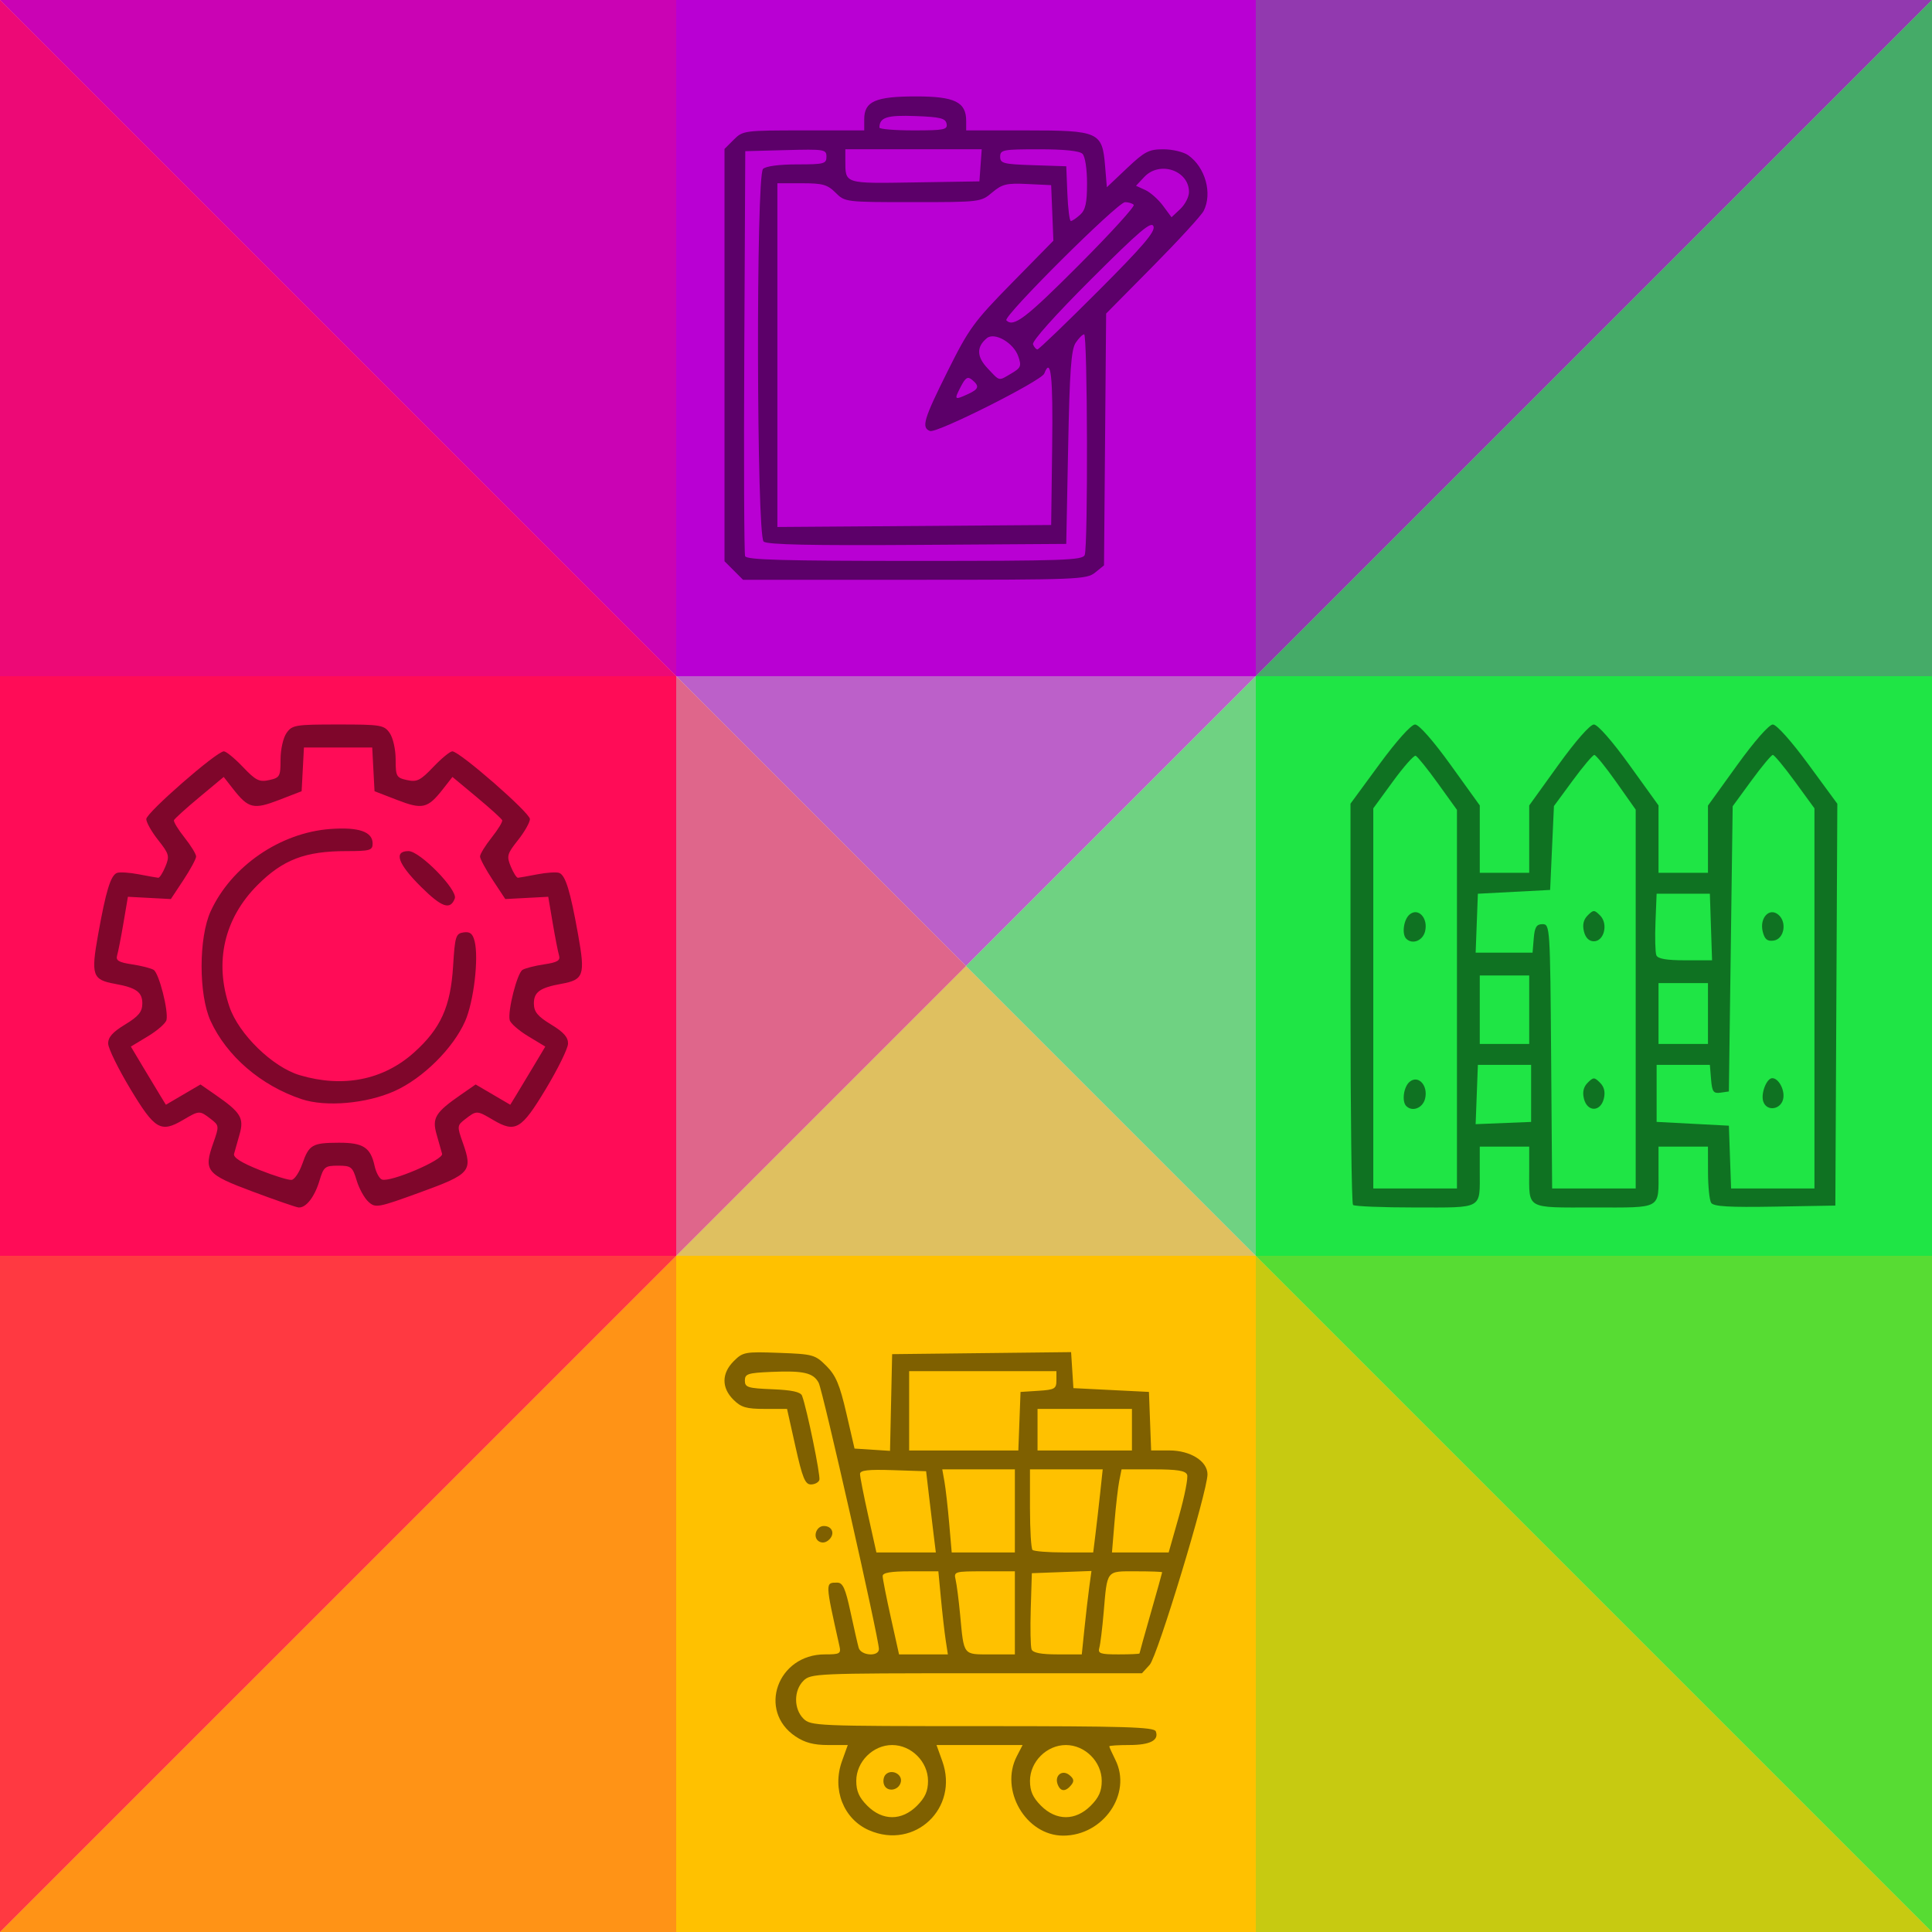 <?xml version="1.0" encoding="UTF-8" standalone="no"?>
<svg
   width="1000"
   height="1000"
   viewBox="0 0 264.583 264.583"
   xml:space="preserve"
   version="1.1"
   id="svg34"
   sodipodi:docname="econcompass.svg"
   inkscape:version="1.2 (dc2aedaf03, 2022-05-15)"
   xmlns:inkscape="http://www.inkscape.org/namespaces/inkscape"
   xmlns:sodipodi="http://sodipodi.sourceforge.net/DTD/sodipodi-0.dtd"
   xmlns="http://www.w3.org/2000/svg"
   xmlns:svg="http://www.w3.org/2000/svg"><defs
     id="defs38" /><sodipodi:namedview
     id="namedview36"
     pagecolor="#505050"
     bordercolor="#eeeeee"
     borderopacity="1"
     inkscape:showpageshadow="0"
     inkscape:pageopacity="0"
     inkscape:pagecheckerboard="0"
     inkscape:deskcolor="#505050"
     showgrid="false"
     inkscape:zoom="0.525"
     inkscape:cx="307.61905"
     inkscape:cy="500.95238"
     inkscape:window-width="1366"
     inkscape:window-height="705"
     inkscape:window-x="-8"
     inkscape:window-y="-8"
     inkscape:window-maximized="1"
     inkscape:current-layer="svg34" /><path
     style="fill:#ffc100;fill-opacity:1;stroke:none;stroke-width:1.058;stroke-linecap:round;stroke-linejoin:bevel"
     d="M264.583 264.583H-0L132.292 132.292Z"
     id="path2" /><path
     style="fill:#b900d3;fill-opacity:1;stroke:none;stroke-width:1.058;stroke-linecap:round;stroke-linejoin:bevel"
     d="M0 0h264.583L132.292 132.292Z"
     id="path4" /><path
     style="fill:#1fe545;fill-opacity:1;stroke:none;stroke-width:1.058;stroke-linecap:round;stroke-linejoin:bevel"
     d="M264.583 0V264.583L132.292 132.292Z"
     id="path6" /><path
     style="fill:#ff0c57;fill-opacity:1;stroke:none;stroke-width:1.058;stroke-linecap:round;stroke-linejoin:bevel"
     d="M0 264.583V-0L132.292 132.292Z"
     id="path8" /><path
     style="fill-opacity:.502;stroke-width:1.058;stroke-linecap:round;stroke-linejoin:bevel;fill:silver"
     d="M92.604 92.604h79.375v79.375H92.604Z"
     id="path10" /><path
     style="fill:#dc0695;fill-opacity:.502;stroke:none;stroke-width:1.058;stroke-linecap:round;stroke-linejoin:bevel"
     d="M0 0v92.604h92.604V0Z"
     id="path12" /><path
     style="fill:#6c738c;fill-opacity:.502;stroke:none;stroke-width:1.058;stroke-linecap:round;stroke-linejoin:bevel"
     d="M171.979 0v92.604h92.604V0Z"
     id="path14" /><path
     style="fill:#8fd323;fill-opacity:.502;stroke:none;stroke-width:1.058;stroke-linecap:round;stroke-linejoin:bevel"
     d="M171.979 171.979v92.604h92.604v-92.604z"
     id="path16" /><path
     style="fill:#ff672c;fill-opacity:.502;stroke:none;stroke-width:1.058;stroke-linecap:round;stroke-linejoin:bevel"
     d="M0 171.979v92.604h92.604v-92.604z"
     id="path18" /><path
     d="M189.182 53.36c-6.387-2.389-6.744-2.832-5.383-6.686.81-2.295.802-2.37-.371-3.272-1.516-1.167-1.557-1.165-3.775.143-3.059 1.805-3.871 1.327-7.222-4.242-1.652-2.745-3.019-5.532-3.039-6.194-.026-.879.595-1.585 2.312-2.627 1.84-1.117 2.351-1.733 2.364-2.851.018-1.586-.818-2.195-3.74-2.722-3.102-.559-3.312-1.173-2.315-6.744 1.074-6.002 1.722-8.116 2.586-8.448.367-.141 1.715-.054 2.996.193 1.281.247 2.477.46 2.659.472.182.013.621-.679.976-1.537.593-1.431.511-1.731-.987-3.622-.898-1.134-1.633-2.431-1.633-2.882 0-.861 9.638-9.274 10.625-9.274.314 0 1.487.963 2.607 2.14 1.762 1.852 2.246 2.094 3.596 1.797 1.461-.321 1.561-.501 1.561-2.811 0-1.384.359-2.981.818-3.636.767-1.095 1.205-1.168 7.063-1.168s6.296.072 7.063 1.168c.458.655.818 2.252.818 3.636 0 2.31.1 2.49 1.561 2.811 1.351.297 1.835.055 3.596-1.797 1.12-1.177 2.293-2.14 2.607-2.14.987 0 10.625 8.412 10.625 9.274 0 .451-.735 1.748-1.633 2.882-1.498 1.891-1.58 2.191-.987 3.622.355.858.795 1.55.976 1.537.182-.013 1.378-.225 2.659-.472 1.281-.247 2.629-.334 2.996-.193.864.332 1.511 2.446 2.586 8.448.998 5.572.787 6.185-2.315 6.744-2.922.527-3.758 1.136-3.74 2.722.013 1.118.524 1.734 2.364 2.851 1.717 1.042 2.338 1.748 2.312 2.627-.02.661-1.387 3.448-3.039 6.194-3.351 5.57-4.164 6.047-7.222 4.242-2.218-1.309-2.259-1.31-3.775-.143-1.172.902-1.181.977-.371 3.272 1.377 3.9 1.048 4.282-5.82 6.782-5.832 2.123-6.137 2.179-7.106 1.302-.557-.504-1.284-1.823-1.616-2.932-.558-1.864-.75-2.016-2.539-2.016-1.799 0-1.979.146-2.558 2.078-.666 2.222-1.857 3.737-2.865 3.644-.341-.032-3.164-1.009-6.275-2.173zm6.795-3.786c.912-2.636 1.361-2.897 4.997-2.907 3.348-.009 4.347.638 4.904 3.174.195.889.644 1.728.998 1.864 1.131.434 8.475-2.702 8.245-3.52-.114-.406-.456-1.614-.759-2.685-.63-2.226-.16-2.989 3.338-5.413l2.018-1.399 2.37 1.389 2.37 1.389.744-1.213c.409-.667 1.489-2.46 2.399-3.983l1.655-2.77-2.351-1.42c-1.293-.781-2.43-1.781-2.528-2.221-.284-1.286 1.027-6.414 1.755-6.864.366-.226 1.701-.567 2.967-.756 1.829-.274 2.247-.526 2.037-1.229-.145-.486-.537-2.49-.87-4.454l-.606-3.571-2.941.156-2.941.156-1.73-2.621c-.951-1.442-1.73-2.887-1.73-3.211 0-.325.716-1.491 1.59-2.591.875-1.1 1.525-2.169 1.445-2.375-.08-.206-1.645-1.623-3.479-3.15l-3.334-2.775-1.304 1.667c-2.082 2.66-2.796 2.828-6.278 1.482l-3.088-1.194-.158-2.992-.158-2.992h-9.352l-.158 2.992-.158 2.992-3.088 1.194c-3.483 1.346-4.197 1.178-6.278-1.482l-1.304-1.667-3.334 2.775c-1.833 1.526-3.399 2.944-3.479 3.15-.08.206.57 1.275 1.445 2.375.875 1.1 1.59 2.267 1.59 2.591 0 .325-.778 1.77-1.73 3.211l-1.73 2.621-2.941-.156-2.941-.156-.606 3.571c-.333 1.964-.725 3.968-.87 4.454-.21.702.208.954 2.037 1.229 1.266.19 2.601.53 2.967.756.728.45 2.04 5.578 1.755 6.864-.098.441-1.235 1.44-2.528 2.221l-2.351 1.42 1.655 2.77c.91 1.523 1.99 3.316 2.399 3.983l.744 1.213 2.37-1.389 2.37-1.389 2.018 1.399c3.498 2.424 3.968 3.186 3.338 5.413-.303 1.071-.645 2.28-.759 2.686-.14.5.984 1.215 3.47 2.206 2.023.807 4.009 1.42 4.414 1.362.405-.058 1.059-1.039 1.454-2.181zm-.088-8.874c-5.558-1.846-10.264-5.889-12.473-10.717-1.643-3.59-1.639-11.401.007-15 2.829-6.185 9.536-10.792 16.429-11.285 3.874-.277 5.757.377 5.757 2 0 .925-.372 1.032-3.582 1.032-5.649 0-8.698 1.163-12.176 4.644-4.571 4.576-5.944 10.519-3.852 16.672 1.278 3.758 5.913 8.268 9.634 9.373 5.932 1.762 11.455.66 15.663-3.122 3.643-3.276 4.991-6.26 5.333-11.804.254-4.111.368-4.479 1.439-4.631.885-.126 1.247.167 1.512 1.224.58 2.312-.122 8.24-1.293 10.915-1.63 3.724-5.787 7.847-9.67 9.589-3.848 1.727-9.412 2.213-12.729 1.112zm16.341-29.085c-3.176-3.15-3.782-4.886-1.707-4.886 1.568 0 6.78 5.339 6.337 6.492-.624 1.625-1.776 1.225-4.63-1.606z"
     style="fill:#000;fill-opacity:.502;stroke:none;stroke-width:.868;stroke-opacity:1"
     transform="translate(-154.578 109.827)"
     id="path20" /><path
     d="M345.365 131.778c-.191-.191-.347-12.634-.347-27.65V76.825l3.978-5.421c2.356-3.211 4.34-5.421 4.867-5.421.533 0 2.487 2.221 4.876 5.541l3.987 5.541v9.23h6.77v-9.23l3.987-5.541c2.36-3.28 4.346-5.541 4.867-5.541.521 0 2.506 2.261 4.867 5.541l3.987 5.541v9.23h6.77v-9.207l4.003-5.552c2.348-3.256 4.364-5.552 4.876-5.552.506 0 2.546 2.28 4.855 5.427l3.982 5.427-.135 27.514-.135 27.514-8.294.144c-6.286.109-8.396-.017-8.716-.521-.232-.366-.425-2.247-.43-4.18l-.008-3.515h-6.77v3.343c0 5.302.553 4.99-8.854 4.99-9.407 0-8.854.312-8.854-4.99v-3.343h-6.77v3.343c0 5.301.549 4.99-8.823 4.99-4.505 0-8.347-.156-8.538-.347zm14.235-28.181V77.673l-2.613-3.631c-1.437-1.997-2.809-3.698-3.048-3.779-.239-.081-1.641 1.506-3.116 3.527l-2.681 3.674v52.058h11.458zm-6.944 14.64c-.636-.636-.358-2.641.46-3.32 1.197-.993 2.569.512 2.115 2.321-.321 1.278-1.743 1.83-2.575.999zm0-22.915c-.636-.636-.358-2.641.46-3.32 1.197-.993 2.569.512 2.115 2.321-.321 1.278-1.743 1.83-2.575.999zm31.422 8.26V77.643l-2.64-3.746c-1.452-2.061-2.813-3.746-3.024-3.746-.212 0-1.543 1.576-2.959 3.502l-2.574 3.502-.26 5.742-.26 5.742-4.948.26-4.948.26-.152 4.036-.152 4.036h7.793l.162-1.953c.128-1.552.376-1.953 1.203-1.953 1.019 0 1.045.393 1.179 18.098l.137 18.098h11.444zm-7.088 13.656c-.228-.91-.063-1.621.511-2.195.784-.784.913-.784 1.697 0 .574.574.739 1.285.511 2.195-.458 1.827-2.261 1.827-2.719 0zm0-22.915c-.228-.91-.063-1.621.511-2.195.784-.784.913-.784 1.697 0 1.143 1.143.568 3.541-.849 3.541-.664 0-1.14-.471-1.36-1.346zm31.566 9.169V77.463l-2.668-3.657c-1.467-2.011-2.831-3.657-3.03-3.657-.199 0-1.518 1.582-2.931 3.515l-2.568 3.515-.26 19.53-.26 19.53-1.138.162c-.978.139-1.162-.118-1.302-1.823l-.164-1.985h-7.291v7.812l4.948.26 4.948.26.151 4.297.151 4.297h11.416zm-7.015 14.101c-.346-1.089.469-3.175 1.241-3.175.839 0 1.687 1.512 1.518 2.706-.226 1.596-2.289 1.947-2.758.469zm-.065-23.236c-.469-1.868.895-3.36 2.133-2.333 1.222 1.014.807 3.344-.633 3.549-.878.125-1.236-.165-1.5-1.216zM369.756 116.501v-3.906h-7.291l-.153 4.06-.153 4.06 3.798-.153 3.798-.153zm-.26-11.458v-4.687h-6.77v9.375h6.77zm24.478.521v-4.166h-6.77v8.333h6.77zm.411-11.848-.15-4.557h-7.291l-.155 3.857c-.085 2.122-.034 4.172.114 4.557.19.494 1.349.7 3.951.7h3.682z"
     style="fill:#000;fill-opacity:.502;stroke:none;stroke-width:.868"
     transform="translate(-160.073 33.236)"
     id="path22" /><g
     style="stroke:none;fill:#000;fill-opacity:.502"
     id="g28"><path
       d="m198.351 80.287-1.269-1.269V22.554l1.269-1.269c1.242-1.242 1.447-1.269 9.567-1.269h8.298v-1.522c0-2.458 1.529-3.132 7.097-3.132 5.307 0 6.866.763 6.866 3.361v1.293h8.217c9.953 0 10.42.209 10.804 4.84l.244 2.944 2.748-2.599c2.431-2.299 3.007-2.599 4.991-2.599 1.234 0 2.762.363 3.395.807 2.348 1.645 3.345 5.225 2.125 7.631-.315.621-3.45 4.039-6.965 7.594l-6.392 6.464-.145 17.242-.145 17.242-1.221.988c-1.162.94-2.358.988-24.718.988h-23.497zm48.063-2.134c.46-1.198.384-30.211-.079-30.211-.216 0-.74.524-1.164 1.164-.613.926-.824 3.857-1.029 14.351l-.259 13.187-20.367.135c-14.604.097-20.567-.031-21.074-.451-.972-.807-1.056-50.068-.086-51.037.377-.377 2.207-.621 4.654-.621 3.711 0 4.034-.084 4.034-1.052 0-1.002-.266-1.045-5.559-.905l-5.559.147-.134 27.409c-.074 15.075-.023 27.7.113 28.056.193.504 5.319.646 23.222.646 20.472 0 23.008-.089 23.288-.818zm-4.459-14.826c.126-9.656-.169-12.387-1.081-10.01-.382.996-14.743 8.215-15.649 7.867-1.211-.465-.878-1.592 2.422-8.208 2.917-5.849 3.583-6.762 8.815-12.09l5.66-5.763-.153-3.805-.153-3.805-3.257-.155c-2.86-.136-3.448.006-4.823 1.164-1.552 1.306-1.654 1.318-10.859 1.318-9.223 0-9.302-.01-10.585-1.293-1.112-1.112-1.76-1.293-4.631-1.293h-3.338v47.074l18.747-.136 18.747-.136zm-11.541-7.194c1.506-.686 1.624-1.087.574-1.959-.606-.503-.895-.324-1.565.971-.92 1.779-.865 1.834.991.988zm5.967-2.841c1.301-.769 1.395-1.005.929-2.343-.646-1.854-3.248-3.352-4.302-2.477-1.439 1.194-1.404 2.529.108 4.13 1.715 1.817 1.452 1.761 3.266.689zm11.851-11.249c6.168-6.178 7.875-8.175 7.599-8.892-.289-.753-1.883.6-8.561 7.269-4.934 4.927-8.099 8.472-7.938 8.892.147.384.42.698.607.698.186 0 3.918-3.585 8.293-7.967zm-2.641-3.564c4.344-4.351 7.735-8.075 7.536-8.274-.2-.2-.735-.363-1.188-.363-1.015 0-16.766 15.679-16.259 16.186.993.993 2.63-.254 9.912-7.548zm.193-6.908c.735-.666.946-1.62.946-4.292 0-1.983-.262-3.699-.621-4.057-.402-.402-2.494-.621-5.947-.621-4.947 0-5.327.072-5.327 1.014 0 .919.426 1.028 4.525 1.164l4.525.149.152 3.749c.084 2.062.298 3.749.476 3.749.178 0 .75-.385 1.27-.856zm14.909-3.113c0-2.962-4.011-4.315-6.124-2.065l-1.133 1.206 1.266.577c.696.317 1.791 1.287 2.432 2.155l1.167 1.578 1.196-1.124c.658-.618 1.196-1.665 1.196-2.326zm-28.543-3.659.159-2.198h-18.677v1.509c0 3.252-.218 3.183 9.498 3.028l8.861-.141zm-4.652-5.689c-.144-.755-.851-.93-4.26-1.058-3.911-.146-4.916.174-4.944 1.575-.004.213 2.104.388 4.684.388 4.19 0 4.674-.097 4.519-.905z"
       style="stroke-width:.869;stroke:none;fill:#000;fill-opacity:.502"
       transform="translate(-97.863 -2.157)"
       id="path26" /></g><g
     style="fill:#000;fill-opacity:.502;stroke:none"
     id="g32"><path
       d="M195.835 236.353c-3.514-1.53-5.114-5.602-3.721-9.474l.792-2.204h-2.704c-1.96 0-3.188-.325-4.461-1.183-5.22-3.513-2.459-11.23 4.018-11.23 2.077 0 2.24-.095 2.001-1.164-1.964-8.79-1.96-8.663-.298-8.663.768 0 1.119.773 1.815 4.008.475 2.204.979 4.415 1.121 4.913.313 1.099 2.774 1.255 2.774.176 0-1.426-7.693-35.421-8.252-36.466-.736-1.375-2.072-1.681-6.498-1.49-3.213.139-3.609.269-3.609 1.19 0 .926.396 1.05 3.775 1.187 2.661.107 3.857.367 4.054.881.652 1.699 2.561 10.981 2.374 11.542-.112.337-.635.613-1.161.613-.79 0-1.158-.902-2.111-5.172l-1.155-5.172h-3.041c-2.539 0-3.251-.209-4.311-1.269-1.636-1.636-1.617-3.602.049-5.268 1.258-1.258 1.543-1.31 6.197-1.14 4.667.171 4.949.248 6.49 1.79 1.298 1.298 1.83 2.557 2.735 6.465l1.124 4.853 2.43.157 2.43.157.145-6.622.145-6.622 12.254-.139 12.254-.139.158 2.466.158 2.466 5.172.259 5.172.259.151 4.008.151 4.008h2.494c2.878 0 5.218 1.465 5.222 3.27.005 2.324-6.849 24.915-7.913 26.08l-1.062 1.164h-22.666c-21.976 0-22.697.031-23.7 1.034-1.33 1.33-1.33 3.842 0 5.172 1.004 1.004 1.724 1.034 24.511 1.034 19.468 0 23.523.122 23.75.713.47 1.226-.784 1.873-3.628 1.873-1.508 0-2.741.081-2.741.179 0 .099.377.935.837 1.858 2.311 4.633-1.653 10.38-7.156 10.373-5.105-.006-8.738-6.245-6.339-10.885l.789-1.526h-11.793l.792 2.204c2.316 6.442-3.765 12.195-10.015 9.474zm6.548-3.363c1.119-1.119 1.512-2.002 1.512-3.401 0-2.628-2.286-4.913-4.913-4.913s-4.913 2.286-4.913 4.913c0 1.399.393 2.282 1.512 3.401 2.086 2.086 4.716 2.086 6.803 0zm-4.506-2.881c-.179-.467-.078-1.097.225-1.4.788-.788 2.281-.068 2.075 1.001-.229 1.19-1.887 1.478-2.301.399zm28.296 2.881c1.119-1.119 1.512-2.002 1.512-3.401 0-2.628-2.286-4.913-4.913-4.913s-4.913 2.286-4.913 4.913c0 1.399.393 2.282 1.512 3.401 2.086 2.086 4.716 2.086 6.803 0zm-4.521-2.919c-.471-1.226.632-2.091 1.621-1.271.613.508.664.836.217 1.374-.774.933-1.455.895-1.838-.103zm-15.335-19.747c-.162-1.067-.455-3.627-.65-5.689l-.355-3.75h-3.812c-2.703 0-3.813.188-3.815.646-.002.356.502 2.916 1.12 5.689l1.123 5.043h6.685zm9.472-3.75v-5.689h-4.194c-4.086 0-4.186.03-3.918 1.164.151.64.428 2.793.615 4.784.529 5.647.363 5.43 4.17 5.43h3.327zm9.524 2.198c.197-1.92.495-4.49.662-5.712l.304-2.221-4.082.152-4.082.152-.15 4.874c-.083 2.681-.032 5.183.113 5.56.18.47 1.302.685 3.569.685h3.306zm7.543 3.361c0-.072.698-2.573 1.552-5.559.853-2.986 1.552-5.487 1.552-5.559 0-.072-1.613-.13-3.585-.13-4.126 0-3.92-.265-4.431 5.689-.183 2.133-.448 4.286-.589 4.784-.222.784.128.905 2.623.905 1.584 0 2.879-.059 2.879-.13zm-28.194-16.29c-.166-1.351-.466-3.853-.665-5.56l-.363-3.103-4.524-.149c-3.424-.113-4.525.013-4.527.517-.002.367.502 2.936 1.12 5.709l1.123 5.043h8.14zm11.127-3.232v-5.689h-9.942l.299 1.681c.164.924.455 3.484.646 5.689l.347 4.008h8.649zm11.033 3.232c.168-1.351.461-3.911.651-5.689l.345-3.232h-9.96v5.344c0 2.939.155 5.499.345 5.689.19.19 2.138.345 4.329.345h3.985zm11.435-2.493c.773-2.723 1.277-5.283 1.121-5.689-.215-.559-1.34-.739-4.631-.739h-4.348l-.312 1.559c-.171.857-.467 3.417-.656 5.689l-.344 4.13h7.765zm-21.843-13.022.151-4.008 2.457-.158c2.218-.142 2.457-.28 2.457-1.422v-1.265h-20.17V184.336h14.955zm15.408 1.164v-2.844h-12.929v5.689h12.929zm-42.872 15.29c-.881-.544-.38-2.102.675-2.102 1.136 0 1.56 1.036.754 1.841-.444.444-.976.541-1.429.261z"
       style="fill:#000;fill-opacity:.502;stroke:none;stroke-width:.869"
       transform="translate(-76.805 14.303)"
       id="path30" /></g></svg>
